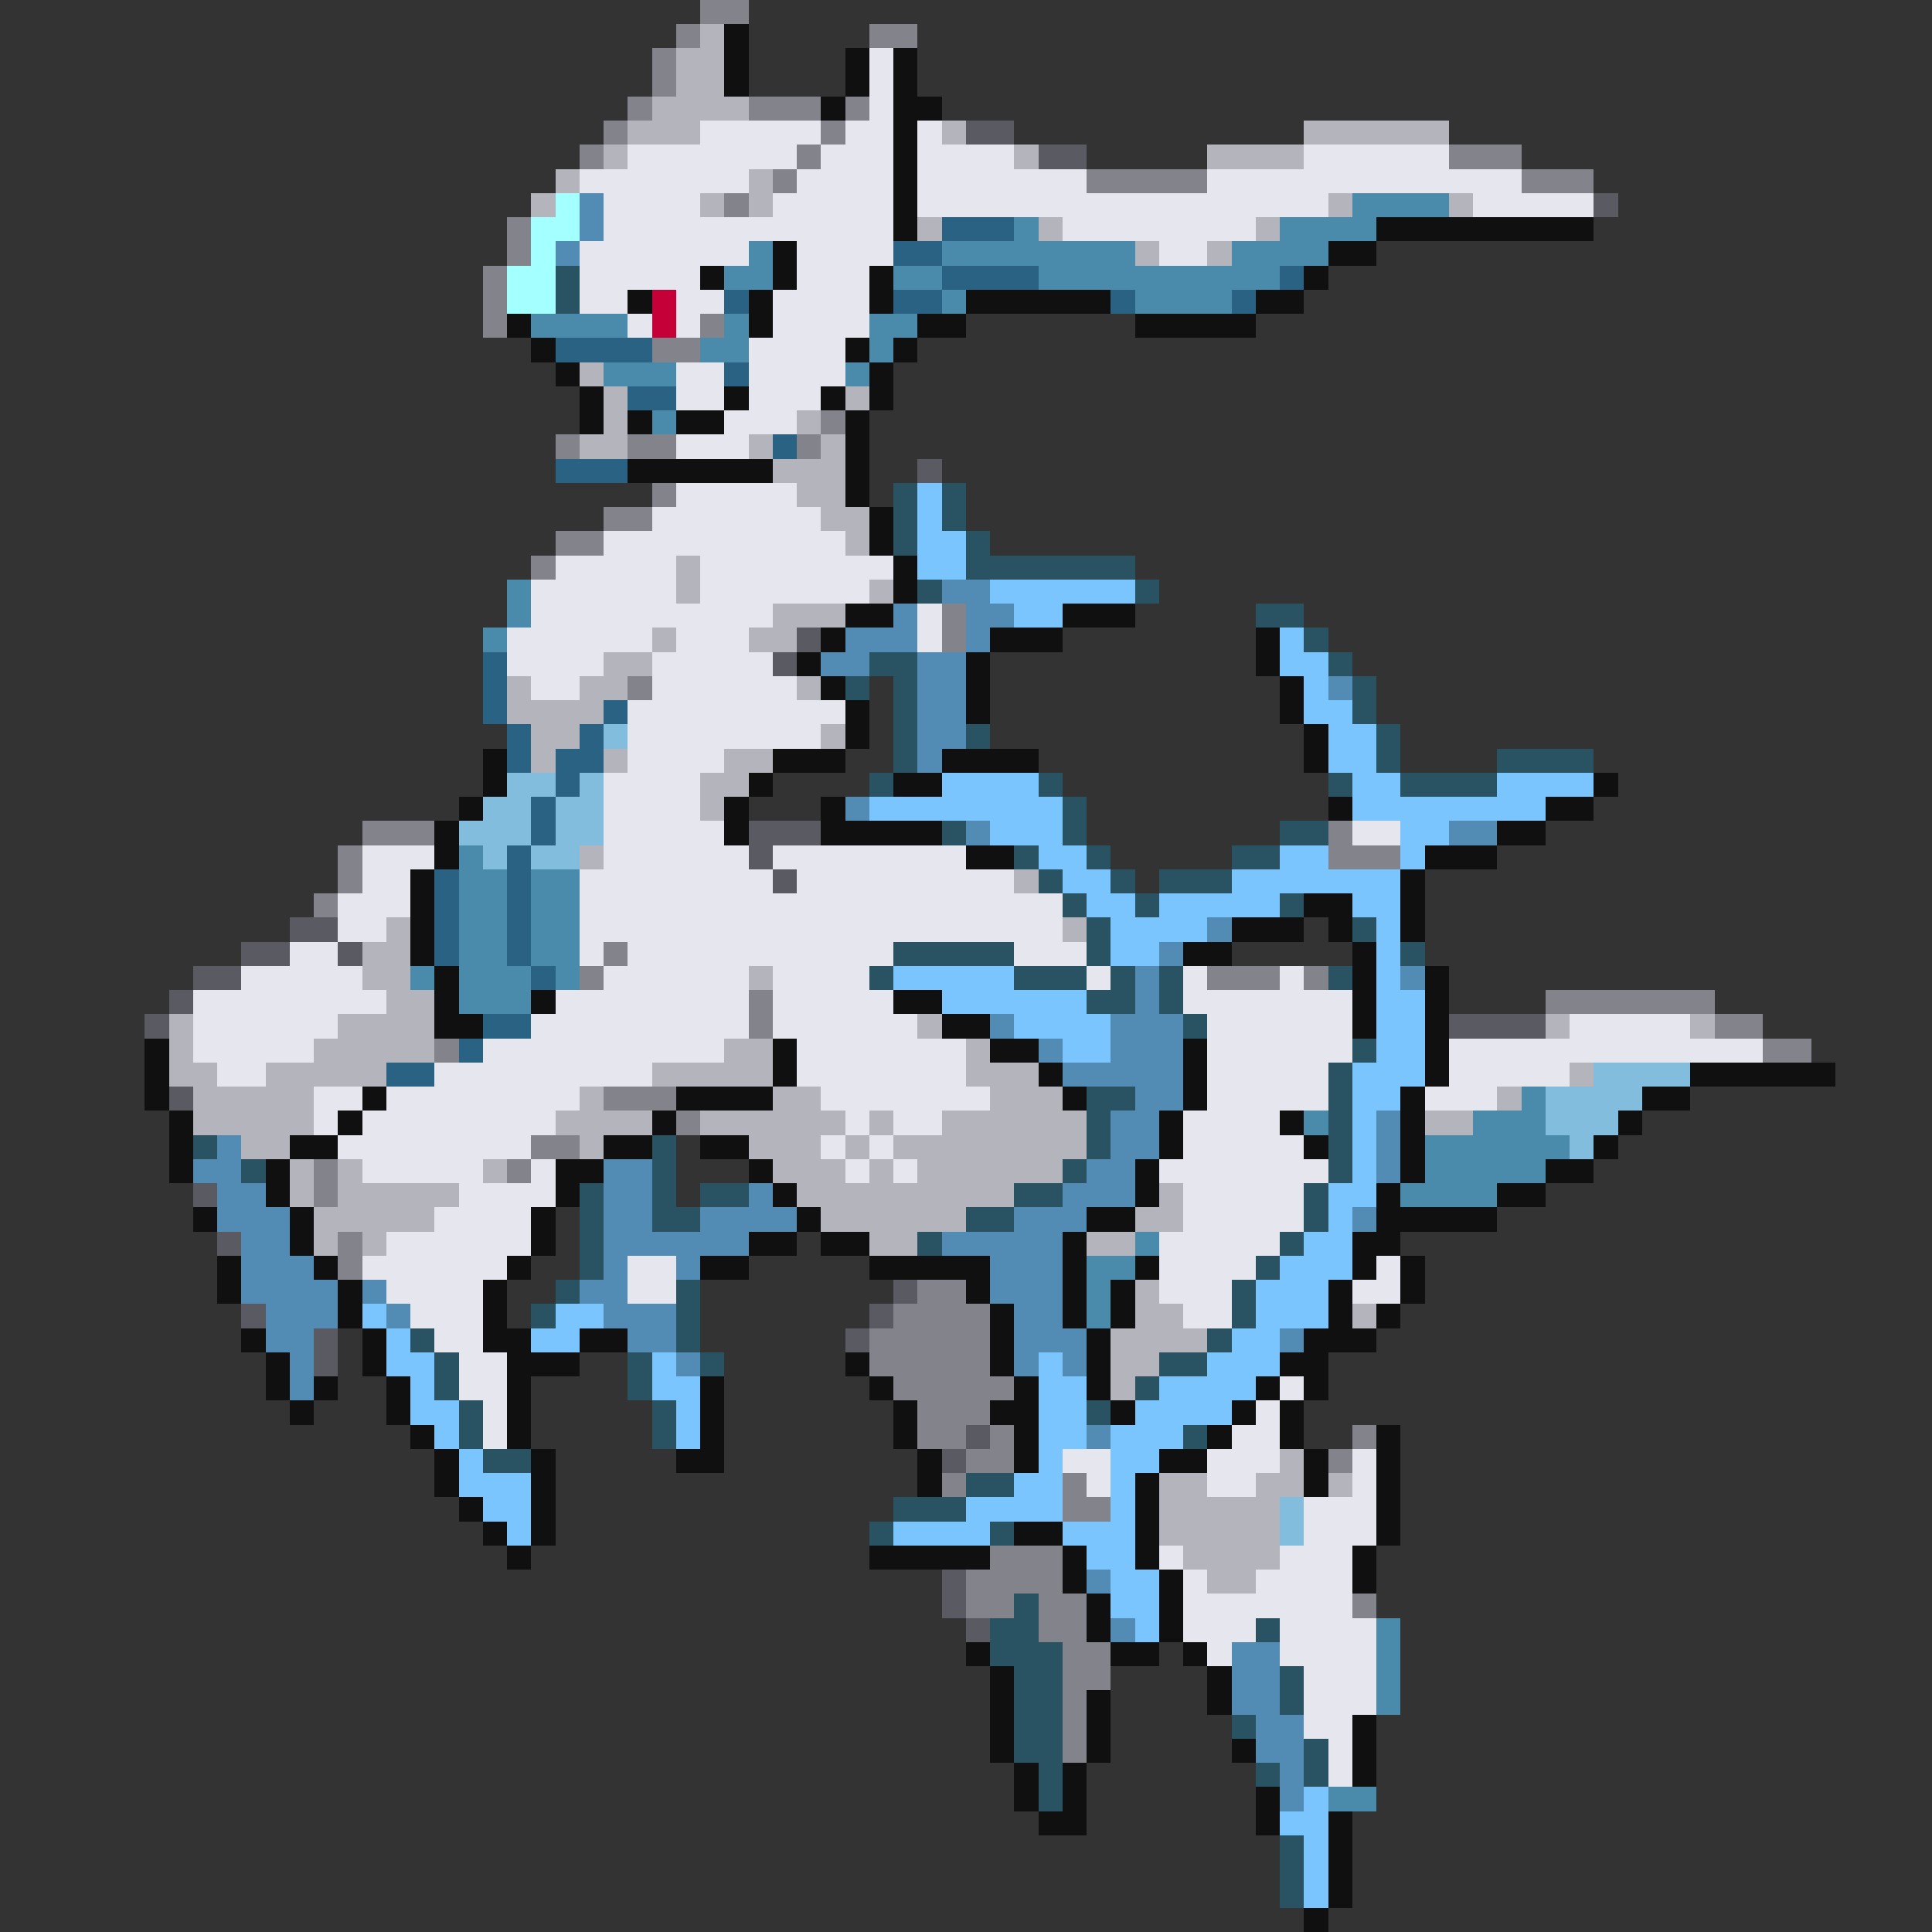 <svg xmlns="http://www.w3.org/2000/svg" viewBox="0 -0.5 80 80" shape-rendering="crispEdges">
<rect x="0" y="-0.5" width="80" height="80" fill="#333333" stroke="none"/>
<path stroke="#83838b" d="M29 0h2M28 1h1M36 1h2M27 2h1M27 3h1M26 4h1M31 4h3M35 4h1M25 5h1M34 5h1M24 6h1M33 6h1M60 6h3M32 7h1M45 7h5M63 7h3M30 8h1M21 9h1M21 10h1M20 11h1M20 12h1M20 13h1M29 13h1M27 14h2M34 17h1M23 18h1M26 18h2M33 18h1M27 20h1M25 21h2M23 22h2M22 23h1M39 25h1M39 26h1M26 28h1M15 34h3M55 34h1M14 35h1M55 35h3M14 36h1M13 37h1M25 39h1M24 40h1M50 40h3M54 40h1M31 41h1M64 41h7M31 42h1M71 42h2M18 43h1M73 43h2M25 45h3M28 46h1M22 47h2M13 48h1M21 48h1M13 49h1M14 51h1M14 52h1M38 53h2M37 54h4M36 55h5M36 56h5M37 57h5M38 58h3M38 59h2M41 59h1M56 59h1M40 60h2M55 60h1M39 61h1M44 61h1M44 62h2M41 64h3M40 65h4M40 66h2M43 66h2M56 66h1M43 67h2M44 68h2M44 69h2M44 70h1M44 71h1M44 72h1" />
<path stroke="#b4b4bd" d="M29 1h1M28 2h2M28 3h2M27 4h4M26 5h3M39 5h1M54 5h6M25 6h1M42 6h1M50 6h4M23 7h1M31 7h1M22 8h1M29 8h1M31 8h1M55 8h1M60 8h1M38 9h1M43 9h1M52 9h1M47 10h1M50 10h1M24 15h1M25 16h1M35 16h1M25 17h1M33 17h1M24 18h2M31 18h1M34 18h1M32 19h3M33 20h2M34 21h2M35 22h1M28 23h1M28 24h1M36 24h1M32 25h3M27 26h1M31 26h2M25 27h2M21 28h1M24 28h2M33 28h1M21 29h4M22 30h2M34 30h1M22 31h1M25 31h1M30 31h2M29 32h2M29 33h1M24 35h1M42 36h1M16 38h1M44 38h1M15 39h2M15 40h2M31 40h1M16 41h2M7 42h1M14 42h4M38 42h1M64 42h1M70 42h1M7 43h1M13 43h5M30 43h2M40 43h1M7 44h2M11 44h5M27 44h5M40 44h3M65 44h1M8 45h5M24 45h1M32 45h2M41 45h3M62 45h1M8 46h5M23 46h4M29 46h6M36 46h1M39 46h6M59 46h2M10 47h2M24 47h1M31 47h3M35 47h1M37 47h8M12 48h1M14 48h1M20 48h1M32 48h3M36 48h1M38 48h6M12 49h1M14 49h5M33 49h9M48 49h1M13 50h5M34 50h6M47 50h2M13 51h1M15 51h1M36 51h2M45 51h2M47 53h1M47 54h2M56 54h1M46 55h4M46 56h2M46 57h1M53 60h1M48 61h2M52 61h2M55 61h1M48 62h5M48 63h5M49 64h4M50 65h2" />
<path stroke="#101010" d="M30 1h1M30 2h1M35 2h1M37 2h1M30 3h1M35 3h1M37 3h1M34 4h1M37 4h2M37 5h1M37 6h1M37 7h1M37 8h1M37 9h1M57 9h9M32 10h1M55 10h2M29 11h1M32 11h1M36 11h1M54 11h1M26 12h1M31 12h1M36 12h1M40 12h6M52 12h2M21 13h1M31 13h1M38 13h2M47 13h5M22 14h1M35 14h1M37 14h1M23 15h1M36 15h1M24 16h1M30 16h1M34 16h1M36 16h1M24 17h1M26 17h1M28 17h2M35 17h1M35 18h1M26 19h6M35 19h1M35 20h1M36 21h1M36 22h1M37 23h1M37 24h1M35 25h2M44 25h3M34 26h1M41 26h3M52 26h1M33 27h1M40 27h1M52 27h1M34 28h1M40 28h1M53 28h1M35 29h1M40 29h1M53 29h1M35 30h1M54 30h1M20 31h1M32 31h3M39 31h4M54 31h1M20 32h1M31 32h1M37 32h2M66 32h1M19 33h1M30 33h1M34 33h1M55 33h1M64 33h2M18 34h1M30 34h1M34 34h5M62 34h2M18 35h1M40 35h2M59 35h3M17 36h1M58 36h1M17 37h1M54 37h2M58 37h1M17 38h1M51 38h3M55 38h1M58 38h1M17 39h1M49 39h2M56 39h1M18 40h1M56 40h1M59 40h1M18 41h1M22 41h1M37 41h2M56 41h1M59 41h1M18 42h2M39 42h2M56 42h1M59 42h1M6 43h1M32 43h1M41 43h2M49 43h1M59 43h1M6 44h1M32 44h1M43 44h1M49 44h1M59 44h1M70 44h6M6 45h1M15 45h1M28 45h4M44 45h1M49 45h1M58 45h1M68 45h2M7 46h1M14 46h1M27 46h1M48 46h1M53 46h1M58 46h1M67 46h1M7 47h1M12 47h2M25 47h2M29 47h2M48 47h1M54 47h1M58 47h1M66 47h1M7 48h1M11 48h1M23 48h2M31 48h1M47 48h1M58 48h1M64 48h2M11 49h1M23 49h1M32 49h1M47 49h1M57 49h1M62 49h2M8 50h1M12 50h1M22 50h1M33 50h1M45 50h2M57 50h5M12 51h1M22 51h1M31 51h2M34 51h2M44 51h1M56 51h2M9 52h1M13 52h1M21 52h1M29 52h2M36 52h5M44 52h1M47 52h1M56 52h1M58 52h1M9 53h1M14 53h1M20 53h1M40 53h1M44 53h1M46 53h1M55 53h1M58 53h1M14 54h1M20 54h1M41 54h1M44 54h1M46 54h1M55 54h1M57 54h1M10 55h1M15 55h1M20 55h2M24 55h2M41 55h1M45 55h1M54 55h3M11 56h1M15 56h1M21 56h3M35 56h1M41 56h1M45 56h1M53 56h2M11 57h1M13 57h1M16 57h1M21 57h1M29 57h1M36 57h1M42 57h1M45 57h1M52 57h1M54 57h1M12 58h1M16 58h1M21 58h1M29 58h1M37 58h1M41 58h2M46 58h1M51 58h1M53 58h1M17 59h1M21 59h1M29 59h1M37 59h1M42 59h1M50 59h1M53 59h1M57 59h1M18 60h1M22 60h1M28 60h2M38 60h1M42 60h1M48 60h2M54 60h1M57 60h1M18 61h1M22 61h1M38 61h1M47 61h1M54 61h1M57 61h1M19 62h1M22 62h1M47 62h1M57 62h1M20 63h1M22 63h1M42 63h2M47 63h1M57 63h1M21 64h1M36 64h5M44 64h1M47 64h1M56 64h1M44 65h1M48 65h1M56 65h1M45 66h1M48 66h1M45 67h1M48 67h1M40 68h1M46 68h2M49 68h1M41 69h1M50 69h1M41 70h1M45 70h1M50 70h1M41 71h1M45 71h1M56 71h1M41 72h1M45 72h1M51 72h1M56 72h1M42 73h1M44 73h1M56 73h1M42 74h1M44 74h1M52 74h1M43 75h2M52 75h1M55 75h1M55 76h1M55 77h1M55 78h1M54 79h1" />
<path stroke="#e6e6ee" d="M36 2h1M36 3h1M36 4h1M29 5h5M35 5h2M38 5h1M26 6h7M34 6h3M38 6h4M54 6h6M24 7h7M33 7h4M38 7h7M50 7h13M25 8h4M32 8h5M38 8h17M61 8h5M25 9h12M44 9h8M24 10h7M33 10h4M48 10h2M24 11h5M33 11h3M24 12h2M28 12h2M32 12h4M26 13h1M28 13h1M32 13h4M31 14h4M28 15h2M31 15h4M28 16h2M31 16h3M30 17h3M28 18h3M28 20h5M27 21h7M25 22h10M23 23h5M29 23h8M22 24h6M29 24h7M22 25h10M38 25h1M21 26h6M28 26h3M38 26h1M21 27h4M27 27h5M22 28h2M27 28h6M26 29h9M26 30h8M26 31h4M25 32h4M25 33h4M25 34h5M56 34h2M15 35h3M25 35h6M32 35h8M15 36h2M24 36h8M33 36h9M14 37h3M24 37h20M14 38h2M24 38h20M12 39h2M24 39h1M26 39h11M42 39h3M10 40h5M25 40h6M32 40h4M45 40h1M49 40h1M53 40h1M8 41h8M23 41h8M32 41h5M49 41h7M8 42h6M22 42h9M32 42h6M50 42h6M65 42h5M8 43h5M20 43h10M33 43h7M50 43h6M60 43h13M9 44h2M18 44h9M33 44h7M50 44h5M60 44h5M13 45h2M16 45h8M34 45h7M50 45h5M59 45h3M13 46h1M15 46h8M35 46h1M37 46h2M49 46h4M14 47h8M34 47h1M36 47h1M49 47h5M15 48h5M22 48h1M35 48h1M37 48h1M48 48h7M19 49h4M49 49h5M18 50h4M49 50h5M16 51h6M48 51h5M15 52h6M26 52h2M48 52h4M57 52h1M16 53h4M26 53h2M48 53h3M56 53h2M17 54h3M49 54h2M18 55h2M19 56h2M19 57h2M53 57h1M20 58h1M52 58h1M20 59h1M51 59h2M44 60h2M50 60h3M56 60h1M45 61h1M50 61h2M56 61h1M54 62h3M54 63h3M48 64h1M53 64h3M49 65h1M52 65h4M49 66h7M49 67h3M53 67h4M50 68h1M53 68h4M54 69h3M54 70h3M54 71h2M55 72h1M55 73h1" />
<path stroke="#5a5a62" d="M40 5h2M43 6h2M66 8h1M38 19h1M33 26h1M32 27h1M31 34h3M31 35h1M32 36h1M12 38h2M10 39h2M14 39h1M8 40h2M7 41h1M6 42h1M60 42h4M7 45h1M8 49h1M9 51h1M37 53h1M10 54h1M36 54h1M13 55h1M35 55h1M13 56h1M40 59h1M39 60h1M39 65h1M39 66h1M40 67h1" />
<path stroke="#a4ffff" d="M23 8h1M22 9h2M22 10h1M21 11h2M21 12h2" />
<path stroke="#528bb4" d="M24 8h1M24 9h1M23 10h1M39 24h2M37 25h1M40 25h2M35 26h3M40 26h1M34 27h2M38 27h2M38 28h2M55 28h1M38 29h2M38 30h2M38 31h1M35 33h1M40 34h1M60 34h2M50 38h1M48 39h1M47 40h1M58 40h1M47 41h1M41 42h1M46 42h3M43 43h1M46 43h3M44 44h5M47 45h2M46 46h2M57 46h1M9 47h1M46 47h2M57 47h1M8 48h2M25 48h2M45 48h2M57 48h1M9 49h2M25 49h2M31 49h1M44 49h3M9 50h3M25 50h2M29 50h4M42 50h3M56 50h1M10 51h2M25 51h6M39 51h5M10 52h3M25 52h1M28 52h1M41 52h3M10 53h4M15 53h1M24 53h2M41 53h3M11 54h3M16 54h1M25 54h3M42 54h2M11 55h2M26 55h2M42 55h3M53 55h1M12 56h1M28 56h1M42 56h1M44 56h1M12 57h1M45 59h1M45 65h1M46 67h1M51 68h2M51 69h2M51 70h2M52 71h2M52 72h2M53 73h1M53 74h1" />
<path stroke="#4a8bac" d="M56 8h4M42 9h1M53 9h4M31 10h1M39 10h8M51 10h4M30 11h2M37 11h2M43 11h10M39 12h1M47 12h4M22 13h4M30 13h1M36 13h2M29 14h2M36 14h1M25 15h3M35 15h1M27 17h1M21 24h1M21 25h1M20 26h1M19 35h1M19 36h2M22 36h2M19 37h2M22 37h2M19 38h2M22 38h2M19 39h2M22 39h2M17 40h1M19 40h3M23 40h1M19 41h3M63 45h1M54 46h1M61 46h3M59 47h6M59 48h5M58 49h4M47 51h1M45 52h2M45 53h1M45 54h1M57 67h1M57 68h1M57 69h1M57 70h1M55 74h2" />
<path stroke="#296283" d="M39 9h3M37 10h2M39 11h4M53 11h1M30 12h1M37 12h2M46 12h1M51 12h1M23 14h4M30 15h1M26 16h2M32 18h1M23 19h3M20 27h1M20 28h1M20 29h1M25 29h1M21 30h1M24 30h1M21 31h1M23 31h2M23 32h1M22 33h1M22 34h1M21 35h1M18 36h1M21 36h1M18 37h1M21 37h1M18 38h1M21 38h1M18 39h1M21 39h1M22 40h1M20 42h2M19 43h1M16 44h2" />
<path stroke="#295262" d="M23 11h1M23 12h1M37 20h1M39 20h1M37 21h1M39 21h1M37 22h1M40 22h1M40 23h7M38 24h1M47 24h1M52 25h2M54 26h1M36 27h2M55 27h1M35 28h1M37 28h1M56 28h1M37 29h1M56 29h1M37 30h1M40 30h1M57 30h1M37 31h1M57 31h1M62 31h4M36 32h1M43 32h1M55 32h1M58 32h4M44 33h1M39 34h1M44 34h1M53 34h2M42 35h1M45 35h1M51 35h2M43 36h1M46 36h1M48 36h3M44 37h1M47 37h1M53 37h1M45 38h1M56 38h1M37 39h5M45 39h1M58 39h1M36 40h1M42 40h3M46 40h1M48 40h1M55 40h1M45 41h2M48 41h1M49 42h1M56 43h1M55 44h1M45 45h2M55 45h1M45 46h1M55 46h1M8 47h1M27 47h1M45 47h1M55 47h1M10 48h1M27 48h1M44 48h1M55 48h1M24 49h1M27 49h1M29 49h2M42 49h2M54 49h1M24 50h1M27 50h2M40 50h2M54 50h1M24 51h1M38 51h1M53 51h1M24 52h1M52 52h1M23 53h1M28 53h1M51 53h1M22 54h1M28 54h1M51 54h1M17 55h1M28 55h1M50 55h1M18 56h1M26 56h1M29 56h1M48 56h2M18 57h1M26 57h1M47 57h1M19 58h1M27 58h1M45 58h1M19 59h1M27 59h1M49 59h1M20 60h2M40 61h2M37 62h3M36 63h1M41 63h1M42 66h1M41 67h2M52 67h1M41 68h3M42 69h2M53 69h1M42 70h2M53 70h1M42 71h2M51 71h1M42 72h2M54 72h1M43 73h1M52 73h1M54 73h1M43 74h1M53 76h1M53 77h1M53 78h1" />
<path stroke="#c50039" d="M27 12h1M27 13h1" />
<path stroke="#7bc5ff" d="M38 20h1M38 21h1M38 22h2M38 23h2M41 24h6M42 25h2M53 26h1M53 27h2M54 28h1M54 29h2M55 30h2M55 31h2M39 32h4M56 32h2M62 32h4M36 33h8M56 33h8M41 34h3M58 34h2M43 35h2M53 35h2M58 35h1M44 36h2M51 36h7M45 37h2M48 37h5M56 37h2M46 38h4M57 38h1M46 39h2M57 39h1M37 40h5M57 40h1M39 41h6M57 41h2M42 42h4M57 42h2M44 43h2M57 43h2M56 44h3M56 45h2M56 46h1M56 47h1M56 48h1M55 49h2M55 50h1M54 51h2M53 52h3M52 53h3M15 54h1M23 54h2M52 54h3M16 55h1M22 55h2M51 55h2M16 56h2M27 56h1M43 56h1M50 56h3M17 57h1M27 57h2M43 57h2M48 57h4M17 58h2M28 58h1M43 58h2M47 58h4M18 59h1M28 59h1M43 59h2M46 59h3M19 60h1M43 60h1M46 60h2M19 61h3M42 61h2M46 61h1M20 62h2M40 62h4M46 62h1M21 63h1M37 63h4M44 63h3M45 64h2M46 65h2M46 66h2M47 67h1M54 74h1M53 75h2M54 76h1M54 77h1M54 78h1" />
<path stroke="#83bdde" d="M25 30h1M21 32h2M24 32h1M20 33h2M23 33h2M19 34h3M23 34h2M20 35h1M22 35h2M66 44h4M64 45h4M64 46h3M65 47h1M53 62h1M53 63h1" />
</svg>